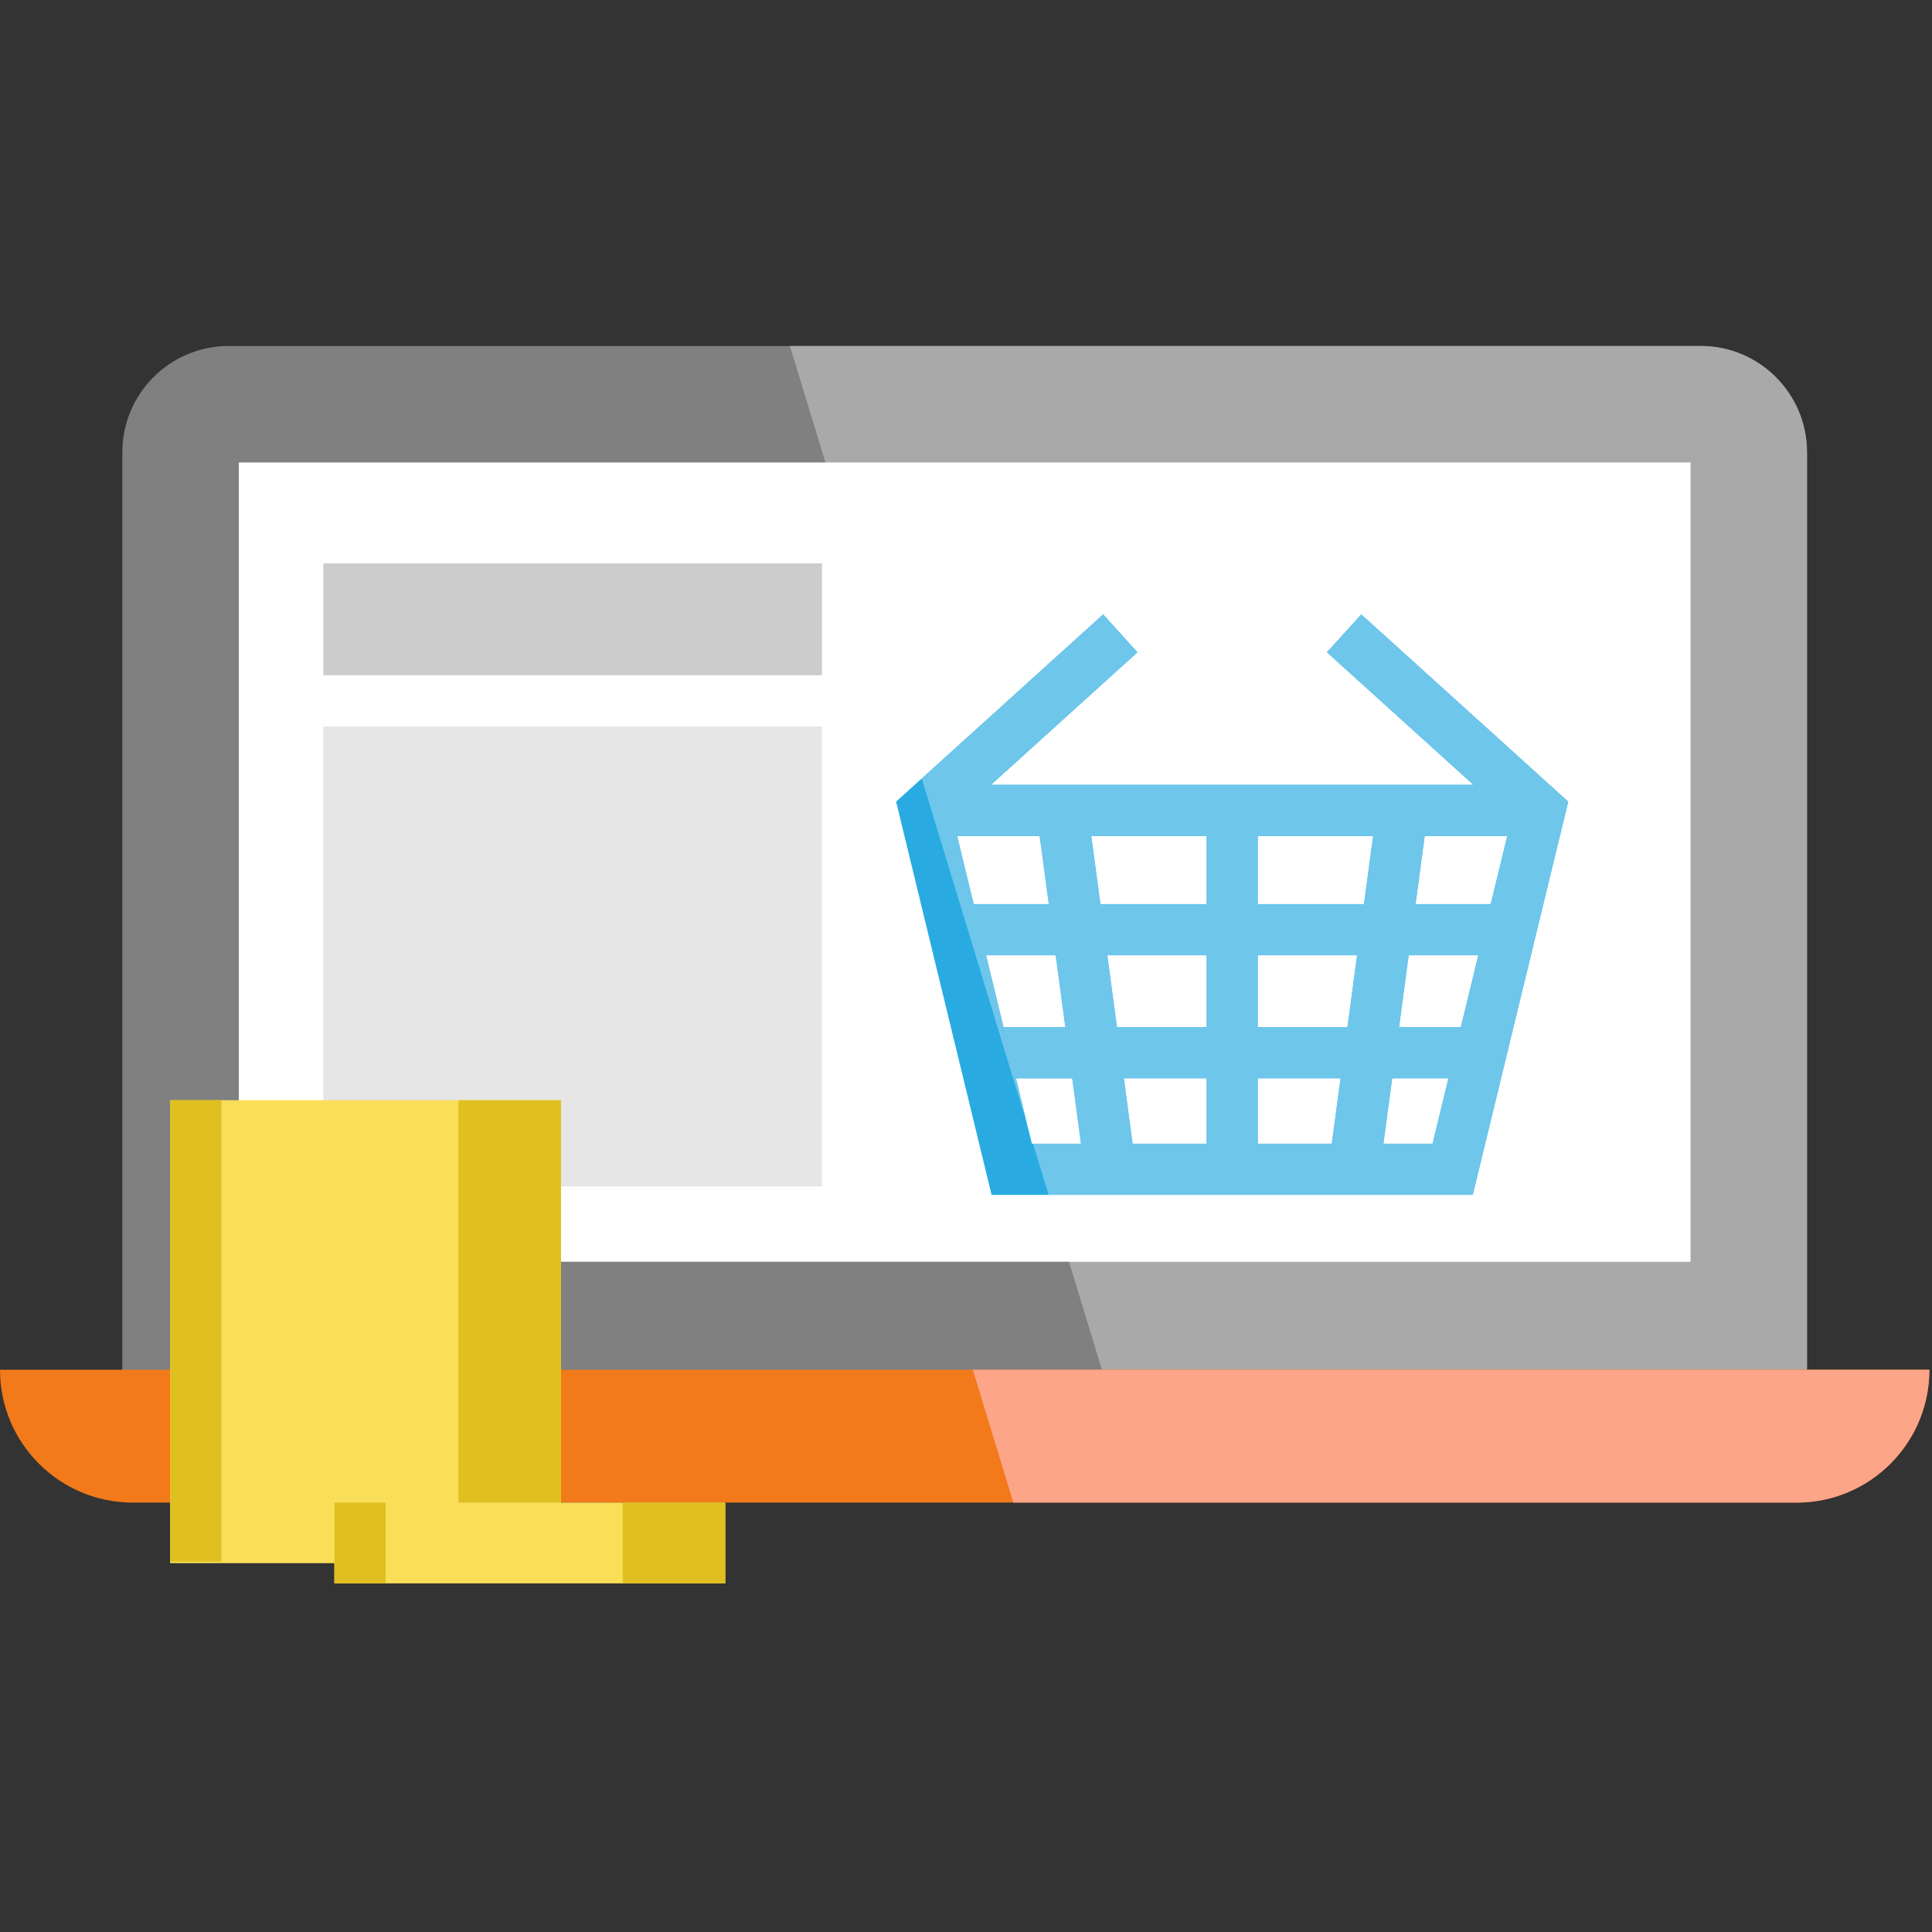 <svg width="456" height="456" viewBox="0 0 456 456" fill="none" xmlns="http://www.w3.org/2000/svg">
<rect x="0" y="0" width="456" height="456" fill="#333333" stroke="none"/>
<g id="online-shop-svgrepo-com 1" clip-path="url(#clip0_0_1)">
<g id="Group">
<path id="Vector" d="M426.503 106.763V325.3H28.875V106.763C28.875 92.903 40.106 81.661 53.977 81.661H401.401C415.261 81.661 426.503 92.903 426.503 106.763Z" fill="#808080"/>
<path id="Vector_2" d="M56.371 297.798V109.159H399.001V297.798H56.371Z" fill="white"/>
<path id="Vector_3" d="M321.289 144.99L313.171 153.962L347.726 185.226H233.935L268.49 153.962L260.372 144.99L211.503 189.205L234.041 282.026H256.755H324.907H347.621L370.159 189.205L321.289 144.99ZM284.78 213.386H259.743L257.586 197.326H284.781V213.386H284.78ZM296.88 197.326H324.075L321.918 213.386H296.88V197.326ZM247.534 213.386H229.825L225.926 197.326H245.377L247.534 213.386ZM232.763 225.486H249.159L251.435 242.426H236.876L232.763 225.486ZM261.368 225.486H284.78V242.426H263.643L261.368 225.486ZM296.88 225.486H320.292L318.017 242.426H296.88V225.486ZM332.501 225.486H348.897L344.784 242.426H330.225L332.501 225.486ZM334.126 213.386L336.283 197.326H355.734L351.834 213.386H334.126ZM243.553 269.926L239.814 254.526H253.06L255.129 269.926H243.553ZM265.269 254.526H284.78V269.926H267.337L265.269 254.526ZM296.88 269.926V254.526H316.391L314.322 269.926H296.88ZM326.531 269.926L328.6 254.526H341.846L338.107 269.926H326.531Z" fill="#29ABE2"/>
<path id="Vector_4" d="M194.007 132.976H76.307V159.376H194.007V132.976Z" fill="#CCCCCC"/>
<path id="Vector_5" d="M194.007 171.476H76.307V280.028H194.007V171.476Z" fill="#E6E6E6"/>
<path id="Vector_6" d="M401.401 81.661H186.439L194.819 109.159H399.001V297.798H252.308L260.08 323.3H426.503V106.763C426.503 92.903 415.261 81.661 401.401 81.661Z" fill="#A9A9A9"/>
<path id="Vector_7" d="M253.06 254.526H239.814L242.533 265.722L243.814 269.926H255.129L253.06 254.526ZM284.78 254.526H265.269L267.337 269.926H284.78V254.526V254.526ZM316.391 254.526H296.88V269.926H314.323L316.391 254.526ZM341.846 254.526H328.6L326.531 269.926H338.107L341.846 254.526ZM249.159 225.486H232.763L236.876 242.426H251.435L249.159 225.486ZM284.78 225.486H261.368L263.644 242.426H284.781V225.486H284.78ZM320.292 225.486H296.88V242.426H318.017L320.292 225.486ZM348.898 225.486H332.502L330.226 242.426H344.785L348.898 225.486ZM245.377 197.326H225.926L229.825 213.386H247.534L245.377 197.326ZM284.78 197.326H257.585L259.742 213.386H284.779V197.326H284.78ZM324.075 197.326H296.88V213.386H321.917L324.075 197.326ZM355.735 197.326H336.284L334.127 213.386H351.836L355.735 197.326ZM399.001 109.159H194.819L217.547 183.736L260.371 144.99L268.489 153.962L233.934 185.226H347.725L313.17 153.962L321.288 144.99L370.157 189.205L347.619 282.026H324.905H256.753H247.5L252.307 297.798H399.001V109.159Z" fill="white"/>
<path id="Vector_8" d="M267.337 269.926L265.269 254.526H284.78V269.926H267.337ZM296.88 269.926V254.526H316.391L314.322 269.926H296.88ZM326.531 269.926L328.6 254.526H341.846L338.107 269.926H326.531ZM236.876 242.426L232.763 225.486H249.159L251.435 242.426H236.876ZM263.644 242.426L261.368 225.486H284.78V242.426H263.644ZM296.88 242.426V225.486H320.292L318.017 242.426H296.88ZM330.225 242.426L332.501 225.486H348.897L344.784 242.426H330.225ZM229.825 213.386L225.926 197.326H245.377L247.534 213.386H229.825ZM259.743 213.386L257.586 197.326H284.781V213.386H259.743ZM296.88 213.386V197.326H324.075L321.918 213.386H296.88ZM334.126 213.386L336.283 197.326H355.734L351.834 213.386H334.126ZM321.289 144.99L313.171 153.962L347.726 185.226H233.935L268.49 153.962L260.372 144.99L217.548 183.736L242.534 265.723L239.815 254.527H253.061L255.13 269.927H243.815L247.503 282.027H256.756H324.908H347.622L370.16 189.206L321.289 144.99Z" fill="#6EC6EB"/>
<path id="Vector_9" d="M455.378 323.3C455.378 340.614 441.342 354.65 424.028 354.65H31.35C22.693 354.65 14.861 351.141 9.185 345.465C3.509 339.8 0 331.957 0 323.3H455.378Z" fill="#F27A1A"/>
<path id="Vector_10" d="M132.407 259.676H40.146V368.947H132.407V259.676Z" fill="#F9DE58"/>
<path id="Vector_11" d="M132.407 259.676H108.207V368.576H132.407V259.676Z" fill="#E0BF20"/>
<path id="Vector_12" d="M52.246 259.676H40.146V368.576H52.246V259.676Z" fill="#E0BF20"/>
<path id="Vector_13" d="M171.185 354.646H78.924V373.717H171.185V354.646Z" fill="#F9DE58"/>
<path id="Vector_14" d="M171.185 354.646H146.985V373.652H171.185V354.646Z" fill="#E0BF20"/>
<path id="Vector_15" d="M91.024 354.646H78.924V373.652H91.024V354.646Z" fill="#E0BF20"/>
<path id="Vector_16" d="M455.378 323.3H426.503H260.08H229.614L239.173 354.65H424.028C441.342 354.65 455.378 340.614 455.378 323.3Z" fill="#FDA589"/>
</g>
</g>
<defs>
<clipPath id="clip0_0_1">
<rect width="455.378" height="455.378" fill="white"/>
</clipPath>
</defs>
</svg>

